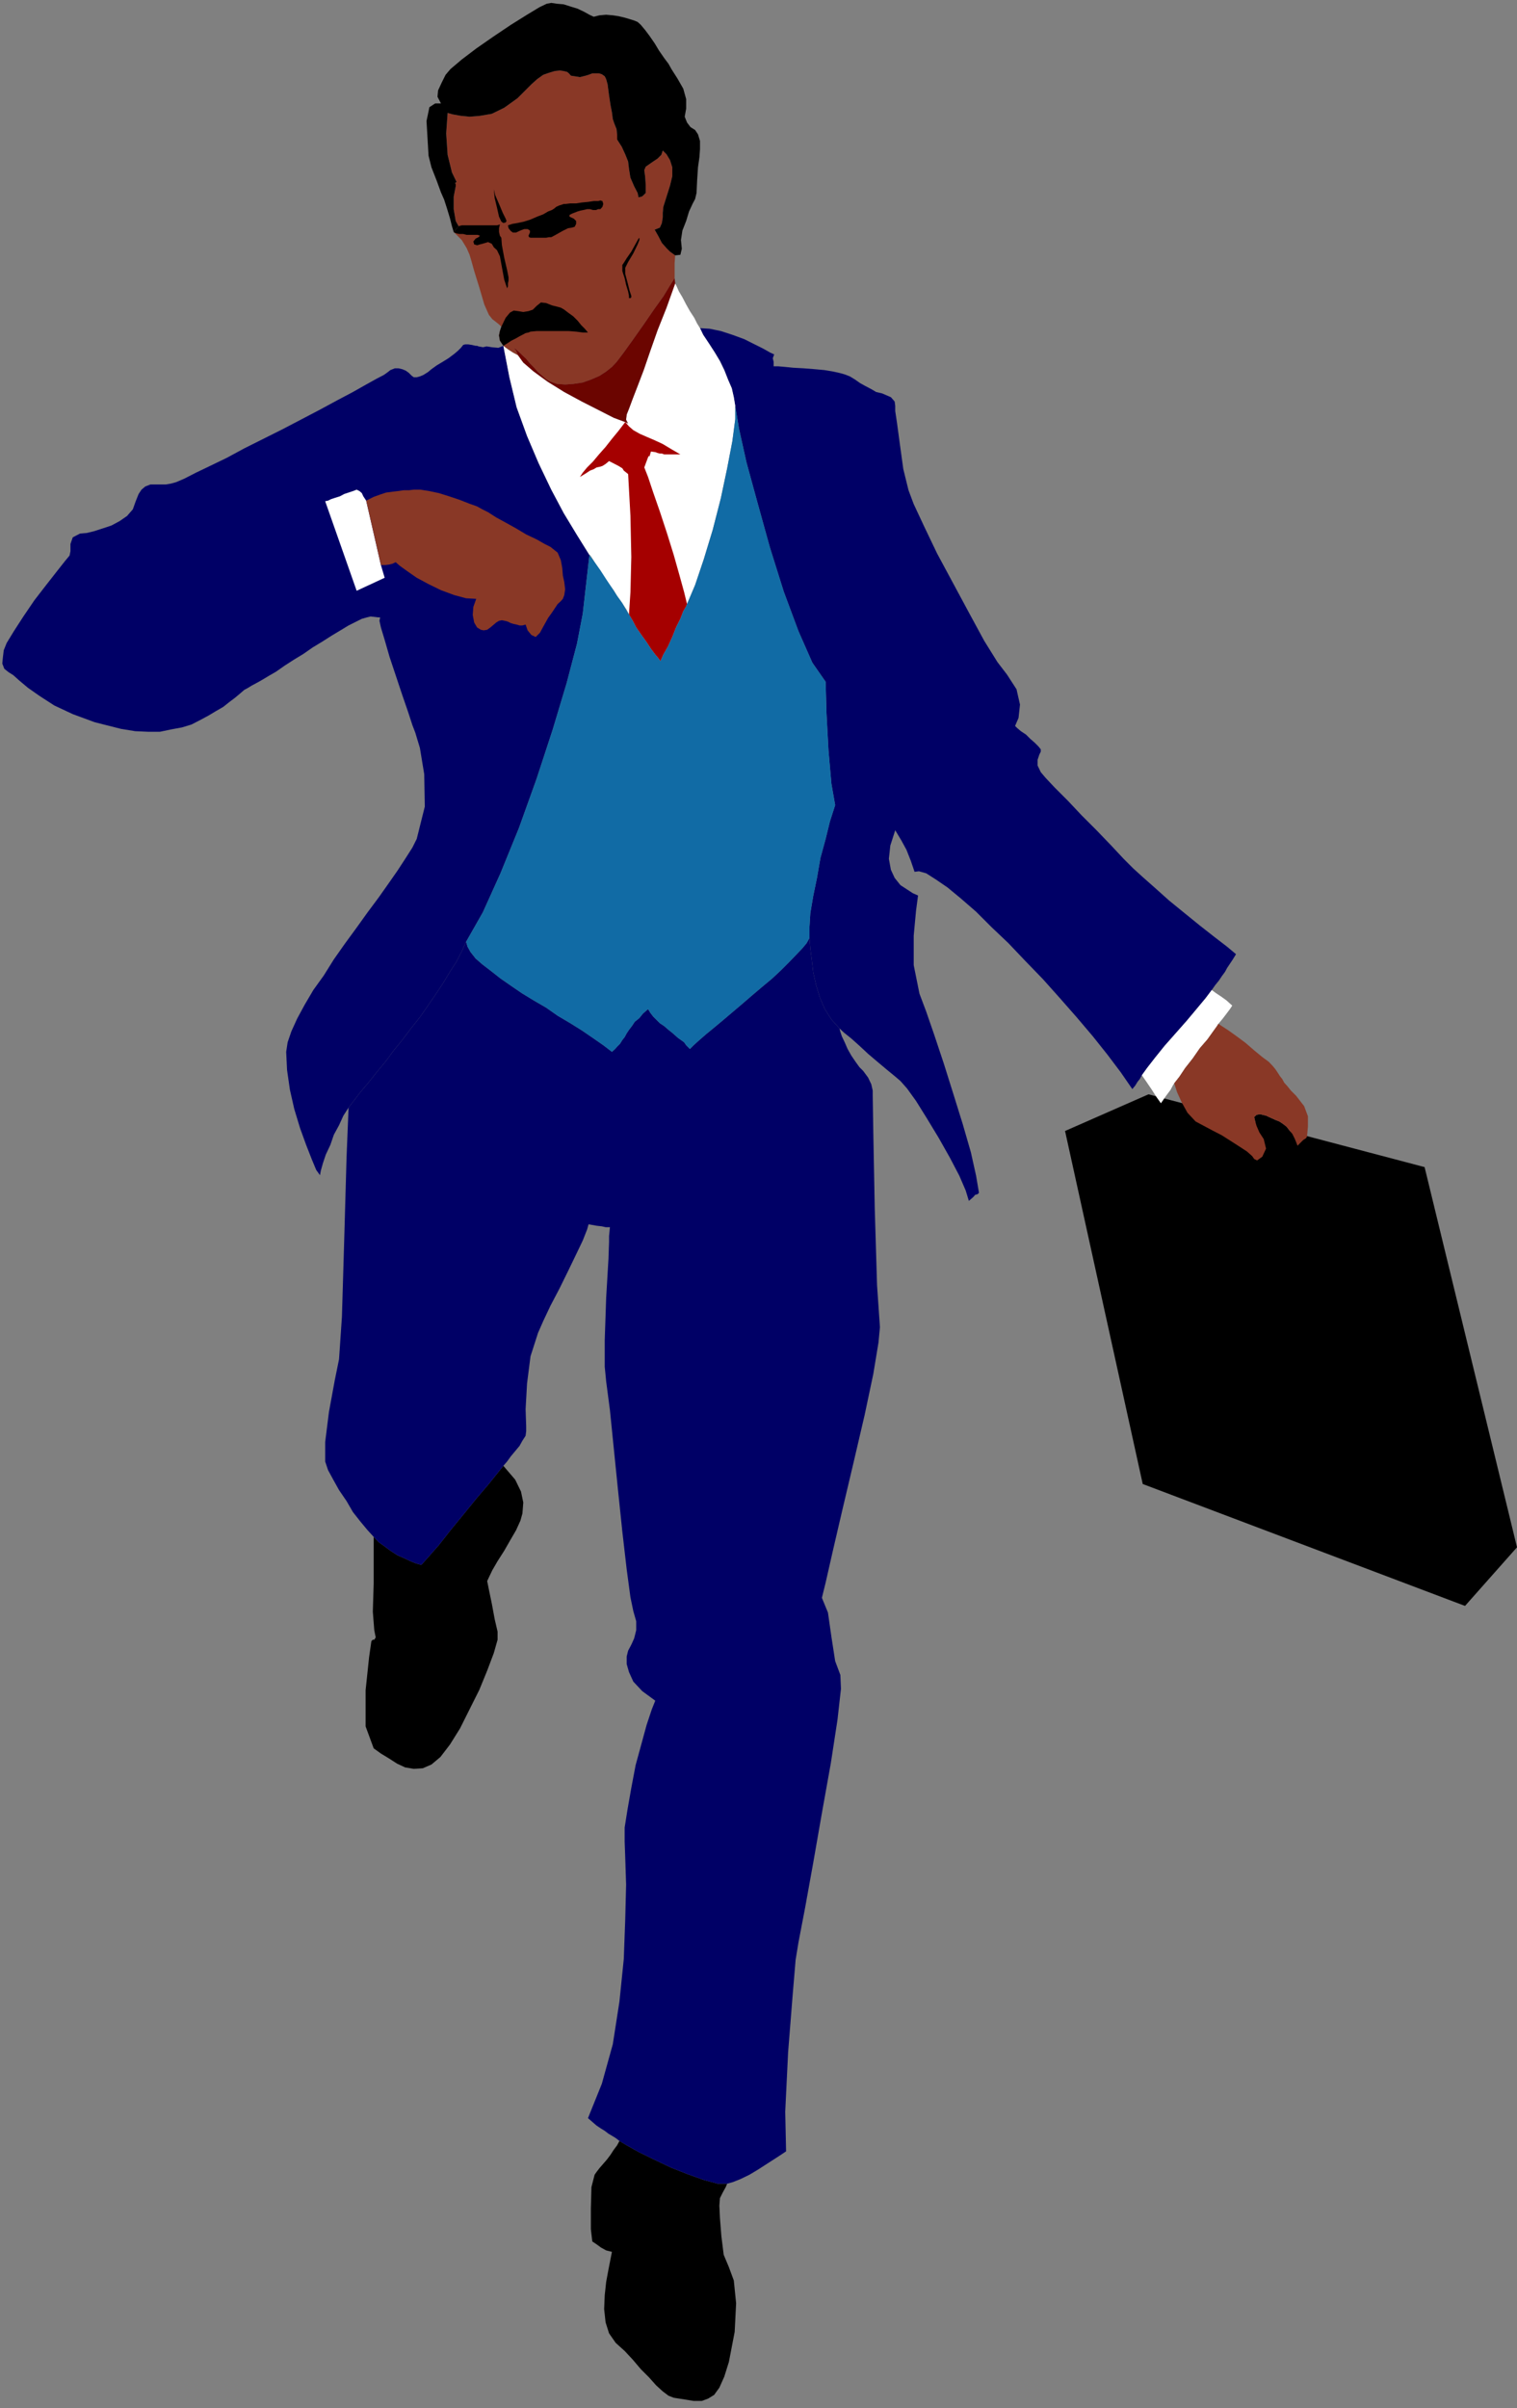 <?xml version="1.0" encoding="UTF-8" standalone="no"?>
<svg
   xmlns:ooo="http://xml.openoffice.org/svg/export"
   xmlns:dc="http://purl.org/dc/elements/1.1/"
   xmlns:cc="http://creativecommons.org/ns#"
   xmlns:rdf="http://www.w3.org/1999/02/22-rdf-syntax-ns#"
   xmlns:svg="http://www.w3.org/2000/svg"
   xmlns="http://www.w3.org/2000/svg"
   xmlns:sodipodi="http://sodipodi.sourceforge.net/DTD/sodipodi-0.dtd"
   xmlns:inkscape="http://www.inkscape.org/namespaces/inkscape"
   version="1.2"
   width="52.53mm"
   height="83.36mm"
   viewBox="0 0 5253 8336"
   preserveAspectRatio="xMidYMid"
   xml:space="preserve"
   id="svg115"
   sodipodi:docname="bizrun1.svg"
   style="fill-rule:evenodd;stroke-width:28.222;stroke-linejoin:round"
   inkscape:version="0.92.5 (2060ec1f9f, 2020-04-08)"><rect x="0" y="0" width="5253" height="8336" fill="#808080" stroke="none"/><sodipodi:namedview
   pagecolor="#ffffff"
   bordercolor="#666666"
   borderopacity="1"
   objecttolerance="10"
   gridtolerance="10"
   guidetolerance="10"
   inkscape:pageopacity="0"
   inkscape:pageshadow="2"
   inkscape:window-width="664"
   inkscape:window-height="487"
   id="namedview117"
   showgrid="false"
   inkscape:zoom="0.2102413"
   inkscape:cx="99.28819"
   inkscape:cy="157.53071"
   inkscape:window-x="0"
   inkscape:window-y="0"
   inkscape:window-maximized="0"
   inkscape:current-layer="svg115" />
 <defs
   class="ClipPathGroup"
   id="defs8">
  <clipPath
   id="presentation_clip_path"
   clipPathUnits="userSpaceOnUse">
   <rect
   x="0"
   y="0"
   width="21000"
   height="29700"
   id="rect2" />
  </clipPath>
  <clipPath
   id="presentation_clip_path_shrink"
   clipPathUnits="userSpaceOnUse">
   <rect
   x="21"
   y="29"
   width="20958"
   height="29641"
   id="rect5" />
  </clipPath>
 </defs>
 <defs
   class="TextShapeIndex"
   id="defs12">
  <g
   ooo:slide="id1"
   ooo:id-list="id3"
   id="g10" />
 </defs>
 <defs
   class="EmbeddedBulletChars"
   id="defs44">
  <g
   id="bullet-char-template-57356"
   transform="matrix(4.8828125e-4,0,0,-4.8828125e-4,0,0)">
   <path
   d="M 580,1141 1163,571 580,0 -4,571 Z"
   id="path14"
   inkscape:connector-curvature="0" />
  </g>
  <g
   id="bullet-char-template-57354"
   transform="matrix(4.8828125e-4,0,0,-4.8828125e-4,0,0)">
   <path
   d="M 8,1128 H 1137 V 0 H 8 Z"
   id="path17"
   inkscape:connector-curvature="0" />
  </g>
  <g
   id="bullet-char-template-10146"
   transform="matrix(4.8828125e-4,0,0,-4.8828125e-4,0,0)">
   <path
   d="M 174,0 602,739 174,1481 1456,739 Z M 1358,739 309,1346 659,739 Z"
   id="path20"
   inkscape:connector-curvature="0" />
  </g>
  <g
   id="bullet-char-template-10132"
   transform="matrix(4.8828125e-4,0,0,-4.8828125e-4,0,0)">
   <path
   d="M 2015,739 1276,0 H 717 l 543,543 H 174 v 393 h 1086 l -543,545 h 557 z"
   id="path23"
   inkscape:connector-curvature="0" />
  </g>
  <g
   id="bullet-char-template-10007"
   transform="matrix(4.8828125e-4,0,0,-4.8828125e-4,0,0)">
   <path
   d="m 0,-2 c -7,16 -16,29 -25,39 l 381,530 c -94,256 -141,385 -141,387 0,25 13,38 40,38 9,0 21,-2 34,-5 21,4 42,12 65,25 l 27,-13 111,-251 280,301 64,-25 24,25 c 21,-10 41,-24 62,-43 C 886,937 835,863 770,784 769,783 710,716 594,584 L 774,223 c 0,-27 -21,-55 -63,-84 l 16,-20 C 717,90 699,76 672,76 641,76 570,178 457,381 L 164,-76 c -22,-34 -53,-51 -92,-51 -42,0 -63,17 -64,51 -7,9 -10,24 -10,44 0,9 1,19 2,30 z"
   id="path26"
   inkscape:connector-curvature="0" />
  </g>
  <g
   id="bullet-char-template-10004"
   transform="matrix(4.8828125e-4,0,0,-4.8828125e-4,0,0)">
   <path
   d="M 285,-33 C 182,-33 111,30 74,156 52,228 41,333 41,471 c 0,78 14,145 41,201 34,71 87,106 158,106 53,0 88,-31 106,-94 l 23,-176 c 8,-64 28,-97 59,-98 l 735,706 c 11,11 33,17 66,17 42,0 63,-15 63,-46 V 965 c 0,-36 -10,-64 -30,-84 L 442,47 C 390,-6 338,-33 285,-33 Z"
   id="path29"
   inkscape:connector-curvature="0" />
  </g>
  <g
   id="bullet-char-template-9679"
   transform="matrix(4.8828125e-4,0,0,-4.8828125e-4,0,0)">
   <path
   d="M 813,0 C 632,0 489,54 383,161 276,268 223,411 223,592 c 0,181 53,324 160,431 106,107 249,161 430,161 179,0 323,-54 432,-161 108,-107 162,-251 162,-431 0,-180 -54,-324 -162,-431 C 1136,54 992,0 813,0 Z"
   id="path32"
   inkscape:connector-curvature="0" />
  </g>
  <g
   id="bullet-char-template-8226"
   transform="matrix(4.8828125e-4,0,0,-4.8828125e-4,0,0)">
   <path
   d="m 346,457 c -73,0 -137,26 -191,78 -54,51 -81,114 -81,188 0,73 27,136 81,188 54,52 118,78 191,78 73,0 134,-26 185,-79 51,-51 77,-114 77,-187 0,-75 -25,-137 -76,-188 -50,-52 -112,-78 -186,-78 z"
   id="path35"
   inkscape:connector-curvature="0" />
  </g>
  <g
   id="bullet-char-template-8211"
   transform="matrix(4.8828125e-4,0,0,-4.8828125e-4,0,0)">
   <path
   d="M -4,459 H 1135 V 606 H -4 Z"
   id="path38"
   inkscape:connector-curvature="0" />
  </g>
  <g
   id="bullet-char-template-61548"
   transform="matrix(4.8828125e-4,0,0,-4.8828125e-4,0,0)">
   <path
   d="m 173,740 c 0,163 58,303 173,419 116,115 255,173 419,173 163,0 302,-58 418,-173 116,-116 174,-256 174,-419 0,-163 -58,-303 -174,-418 C 1067,206 928,148 765,148 601,148 462,206 346,322 231,437 173,577 173,740 Z"
   id="path41"
   inkscape:connector-curvature="0" />
  </g>
 </defs>
 <g
   id="g49"
   transform="translate(-7873,-10682)">
  <g
   id="id2"
   class="Master_Slide">
   <g
   id="bg-id2"
   class="Background" />
   <g
   id="bo-id2"
   class="BackgroundObjects" />
  </g>
 </g>
 <g
   class="SlideGroup"
   id="g113"
   transform="translate(-7873,-10682)">
  <g
   id="g111">
   <g
   id="container-id1">
    <g
   id="id1"
   class="Slide"
   clip-path="url(#presentation_clip_path)">
     <g
   class="Page"
   id="g107">
      <g
   class="Graphic"
   id="g105">
       <g
   id="id3">
        <rect
   class="BoundingBox"
   x="7873"
   y="10682"
   width="5253"
   height="8336"
   id="rect51"
   style="fill:none;stroke:none" />
        <defs
   id="defs56">
         <clipPath
   id="clip_path_1"
   clipPathUnits="userSpaceOnUse">
          <path
   d="m 7873,10682 h 5252 v 8335 H 7873 Z"
   id="path53"
   inkscape:connector-curvature="0" />
         </clipPath>
        </defs>
        <g
   clip-path="url(#clip_path_1)"
   id="g102">
         <path
   d="m 11850,14470 -289,127 269,1222 1116,422 180,-203 -320,-1316 z"
   id="path58"
   inkscape:connector-curvature="0"
   style="fill:#000000;stroke:none" />
         <path
   d="m 12366,14648 -5,-13 -5,-12 -8,-16 -10,-12 -10,-13 -13,-10 -12,-8 -13,-5 -33,-15 -20,-5 -13,2 -8,8 3,13 5,17 10,23 15,23 8,13 10,18 10,17 8,13 z"
   id="path60"
   inkscape:connector-curvature="0"
   style="fill:#000000;stroke:none" />
         <path
   d="m 10018,18093 -8,15 -12,16 -11,17 -12,16 -13,15 -13,15 -10,13 -7,10 -11,43 -2,74 v 71 l 5,43 15,10 15,11 18,10 20,5 -5,25 -7,36 -8,43 -5,46 -2,48 5,46 12,38 23,33 31,28 28,30 28,33 28,28 25,28 23,21 20,15 18,7 38,6 31,5 h 28 l 22,-8 21,-13 18,-25 17,-38 16,-51 20,-104 5,-99 -8,-79 -17,-46 -18,-43 -8,-64 -5,-63 -2,-43 2,-26 10,-20 10,-18 5,-12 h -33 l -48,-13 -56,-20 -58,-23 -59,-28 -53,-26 -41,-23 z"
   id="path62"
   inkscape:connector-curvature="0"
   style="fill:#000000;stroke:none" />
         <path
   d="m 9167,16002 17,18 21,15 20,15 25,16 23,10 21,10 20,8 18,5 25,-28 36,-41 40,-51 46,-56 43,-53 41,-48 33,-41 20,-25 41,48 20,41 8,38 -3,38 -7,25 -15,33 -21,36 -20,35 -23,36 -18,31 -12,25 -6,13 6,30 10,48 10,54 10,43 v 28 l -13,46 -23,61 -27,66 -34,68 -33,66 -35,56 -33,43 -31,26 -30,13 -31,2 -30,-5 -28,-13 -28,-18 -28,-17 -25,-18 -28,-76 v -125 l 12,-114 8,-56 5,-5 h 5 l 5,-8 -5,-25 -5,-64 3,-99 v -99 z"
   id="path64"
   inkscape:connector-curvature="0"
   style="fill:#000000;stroke:none" />
         <path
   d="m 9616,11879 21,109 25,104 36,99 40,94 44,92 43,81 46,76 43,69 -23,203 -20,104 -36,137 -48,160 -56,171 -61,170 -64,157 -61,135 -58,102 -15,33 -18,35 -23,36 -23,38 -25,38 -28,41 -28,40 -31,39 -30,40 -31,38 -28,38 -30,36 -26,33 -28,33 -23,30 -20,26 -18,28 -15,33 -18,33 -12,35 -16,34 -10,30 -7,25 -3,16 -13,-18 -15,-36 -20,-51 -21,-58 -20,-66 -15,-66 -10,-69 -3,-63 5,-33 13,-38 20,-44 26,-48 30,-51 36,-50 35,-56 38,-54 41,-56 38,-53 38,-51 36,-51 30,-43 28,-43 23,-36 15,-30 28,-112 -2,-112 -15,-91 -16,-53 -10,-26 -15,-46 -20,-58 -23,-69 -21,-63 -17,-59 -13,-43 -5,-23 2,-10 v -2 h -7 l -26,-3 -12,3 -18,5 -20,10 -26,13 -28,17 -30,18 -33,21 -33,20 -33,23 -33,20 -31,20 -30,21 -26,15 -25,15 -18,10 -15,8 -13,8 -13,7 -15,13 -18,15 -20,15 -20,16 -26,15 -25,15 -28,15 -31,16 -33,10 -38,7 -38,8 h -41 l -45,-2 -49,-8 -91,-23 -76,-28 -64,-30 -51,-33 -40,-28 -31,-26 -20,-18 -16,-10 -15,-12 -7,-18 2,-21 3,-25 10,-25 25,-41 33,-51 38,-56 41,-53 36,-46 30,-38 15,-18 3,-15 v -25 l 8,-23 25,-13 23,-2 25,-6 31,-10 30,-10 28,-15 26,-18 20,-23 10,-28 10,-25 10,-15 13,-11 18,-7 h 15 18 20 l 18,-3 18,-5 28,-12 41,-21 48,-23 58,-28 61,-33 66,-33 66,-33 67,-35 63,-33 61,-33 53,-28 46,-26 36,-20 25,-13 10,-7 13,-10 15,-6 h 13 l 13,3 12,5 11,8 10,10 7,5 h 10 l 11,-3 12,-5 8,-5 8,-5 12,-10 18,-13 20,-12 21,-13 20,-15 13,-11 10,-10 8,-10 7,-2 h 10 l 13,2 13,3 h 5 l 5,2 15,3 13,-3 18,3 23,2 z"
   id="path66"
   inkscape:connector-curvature="0"
   style="fill:#000066;stroke:none" />
         <path
   d="m 12069,14109 12,-17 13,-16 10,-15 11,-15 7,-13 10,-15 10,-15 11,-18 -31,-26 -43,-33 -51,-40 -53,-43 -54,-44 -48,-43 -43,-38 -33,-30 -33,-33 -43,-46 -49,-51 -53,-53 -48,-51 -46,-46 -31,-33 -17,-20 -11,-23 v -20 l 6,-18 5,-10 v -8 l -8,-10 -13,-13 -15,-13 -15,-15 -18,-12 -13,-11 -7,-7 12,-28 5,-46 -12,-53 -33,-51 -33,-43 -46,-74 -51,-94 -56,-104 -56,-104 -45,-94 -36,-77 -18,-48 -18,-73 -12,-87 -10,-74 -6,-40 v -18 l -2,-15 -13,-15 -30,-13 -21,-5 -17,-10 -21,-11 -18,-10 -17,-12 -18,-11 -18,-7 -18,-5 -23,-5 -30,-5 -33,-3 -38,-3 -36,-2 -30,-3 -23,-2 h -15 v -15 l -3,-13 3,-8 2,-5 -15,-7 -23,-13 -30,-15 -36,-18 -41,-15 -40,-13 -39,-8 -33,-2 11,23 20,30 20,31 18,30 15,31 13,33 13,30 7,31 5,30 13,79 26,117 38,139 43,155 48,153 51,137 48,109 46,66 3,110 7,129 10,114 13,74 -18,56 -15,61 -18,66 -12,69 -13,63 -10,59 -3,48 v 38 l 3,36 5,40 5,43 10,44 13,43 17,40 23,36 28,31 16,15 25,20 28,25 30,28 33,28 31,26 28,23 20,17 23,26 31,43 38,61 40,66 39,69 33,63 22,51 11,36 15,-13 7,-8 8,-2 5,-5 -10,-59 -18,-81 -28,-97 -33,-106 -33,-105 -33,-99 -28,-81 -23,-61 -20,-99 v -102 l 8,-86 7,-53 -18,-8 -20,-13 -23,-15 -20,-25 -13,-28 -7,-38 5,-46 17,-53 21,35 18,33 15,38 13,38 15,-2 25,7 33,21 41,28 46,38 53,46 53,53 59,56 58,61 61,63 59,66 58,66 56,66 51,64 46,61 40,58 10,-12 8,-13 8,-10 7,-13 18,-25 28,-36 33,-41 38,-43 38,-43 36,-43 30,-36 z"
   id="path68"
   inkscape:connector-curvature="0"
   style="fill:#000066;stroke:none" />
         <path
   d="m 10780,14242 -28,-31 -23,-36 -17,-40 -13,-43 -10,-44 -5,-43 -5,-40 -3,-36 -10,18 -15,18 -21,22 -25,26 -28,28 -30,28 -36,30 -33,28 -36,31 -33,28 -33,28 -30,25 -28,23 -23,20 -20,18 -13,13 -13,-13 -7,-10 -11,-8 -10,-7 -18,-16 -15,-12 -15,-13 -15,-10 -13,-13 -10,-10 -10,-13 -8,-13 -18,16 -12,15 -16,13 -10,15 -10,13 -8,12 -7,13 -8,10 -8,13 -10,10 -7,8 -11,10 -30,-23 -36,-25 -38,-26 -40,-25 -44,-26 -40,-28 -43,-25 -41,-25 -38,-26 -36,-25 -33,-26 -30,-23 -23,-20 -18,-23 -10,-18 -5,-17 -15,33 -18,35 -23,36 -23,38 -25,38 -28,41 -28,40 -31,39 -30,40 -31,38 -28,38 -30,36 -26,33 -28,33 -23,30 -20,26 -7,173 -8,282 -8,269 -10,147 -15,74 -20,109 -13,104 v 67 l 10,30 18,33 20,36 26,38 22,38 26,33 25,30 21,23 17,18 21,15 20,15 25,16 23,10 21,10 20,8 18,5 25,-28 36,-41 40,-51 46,-56 43,-53 41,-48 33,-41 20,-25 13,-15 13,-18 15,-18 15,-18 10,-18 11,-17 2,-16 v -17 l -2,-59 5,-89 12,-94 26,-81 18,-41 25,-53 31,-59 30,-61 28,-58 23,-48 15,-38 5,-18 28,5 18,2 13,3 h 15 l -3,31 v 12 8 0 l -2,58 -8,135 -5,147 v 92 l 5,51 13,99 13,129 15,148 15,144 15,130 13,97 10,48 10,35 v 31 l -7,28 -8,18 -5,10 -8,15 -5,20 v 26 l 8,28 15,33 31,33 45,33 -12,30 -18,54 -18,66 -20,73 -15,79 -13,74 -10,63 v 49 l 2,55 3,94 -3,120 -5,137 -15,147 -23,148 -38,137 -48,119 15,13 15,13 15,10 13,8 13,10 12,7 13,8 13,10 25,15 41,23 53,26 59,28 58,23 56,20 48,13 h 33 l 21,-6 25,-10 31,-15 30,-18 31,-20 28,-18 23,-15 15,-10 -3,-137 10,-206 16,-201 10,-119 10,-61 23,-120 28,-155 30,-172 31,-173 23,-150 12,-107 -2,-48 -18,-48 -13,-84 -12,-84 -21,-51 13,-53 25,-110 33,-142 39,-165 38,-163 30,-142 18,-109 5,-53 -10,-145 -8,-267 -5,-262 -2,-127 v -18 l -5,-22 -11,-23 -17,-23 -13,-13 -13,-18 -15,-22 -13,-23 -10,-23 -10,-21 -5,-15 z"
   id="path70"
   inkscape:connector-curvature="0"
   style="fill:#000066;stroke:none" />
         <path
   d="m 12092,14226 15,-18 13,-17 12,-16 8,-12 -20,-18 -18,-13 -18,-12 -15,-11 -21,28 -30,36 -36,43 -38,43 -38,43 -33,41 -28,36 -18,25 v 0 l 16,23 17,25 18,28 15,21 18,-26 15,-20 8,-15 5,-8 18,-23 20,-30 26,-33 25,-36 26,-30 20,-28 13,-18 z"
   id="path72"
   inkscape:connector-curvature="0"
   style="fill:#ffffff;stroke:none" />
         <path
   d="m 9667,11912 18,25 36,31 48,35 58,36 61,33 59,30 51,26 40,15 10,5 -2,-3 -5,-10 2,-18 8,-20 13,-35 17,-44 21,-55 23,-67 25,-71 31,-78 30,-84 5,10 8,18 12,20 13,25 13,23 15,23 10,20 10,16 11,23 20,30 20,31 18,30 15,31 13,33 13,30 7,31 5,30 v 46 l -10,76 -18,94 -22,104 -28,109 -31,102 -30,89 -28,66 -3,8 -10,17 -10,26 -15,30 -13,33 -15,33 -16,28 -10,23 -7,-10 -11,-13 -15,-20 -15,-23 -18,-25 -18,-26 -12,-23 -13,-22 -8,-16 -10,-15 -10,-15 -13,-18 -12,-20 -16,-21 -15,-22 -15,-23 -8,-13 -10,-15 -8,-13 -10,-15 h -2 l -43,-69 -46,-76 -43,-81 -44,-92 -40,-94 -36,-99 -25,-104 -21,-109 16,12 17,11 13,7 z"
   id="path74"
   inkscape:connector-curvature="0"
   style="fill:#ffffff;stroke:none" />
         <path
   d="m 9192,12638 13,44 -97,45 -109,-310 10,-2 10,-5 15,-5 16,-5 15,-8 15,-5 15,-5 13,-5 10,5 8,7 5,11 10,15 z"
   id="path76"
   inkscape:connector-curvature="0"
   style="fill:#ffffff;stroke:none" />
         <path
   d="m 10051,12809 13,22 12,23 18,26 18,25 15,23 15,20 11,13 7,10 10,-23 16,-28 15,-33 13,-33 15,-30 10,-26 10,-17 3,-8 -10,-41 -16,-58 -20,-71 -23,-74 -25,-76 -23,-66 -18,-54 -13,-33 13,-35 3,-5 2,2 5,-17 15,2 8,3 8,2 h 7 l 8,3 h 13 17 26 l -31,-18 -30,-18 -28,-13 -28,-12 -23,-10 -23,-13 -15,-13 -13,-15 -23,30 -23,28 -22,28 -23,26 -21,25 -20,20 -15,18 -10,15 20,-12 15,-10 13,-5 10,-6 10,-2 10,-3 11,-7 12,-10 33,17 13,8 5,8 15,12 8,145 3,142 -3,122 z"
   id="path78"
   inkscape:connector-curvature="0"
   style="fill:#a50000;stroke:none" />
         <path
   d="m 10221,14275 10,7 11,8 7,10 13,13 13,-13 20,-18 23,-20 28,-23 30,-25 33,-28 33,-28 36,-31 33,-28 36,-30 30,-28 28,-28 25,-26 21,-22 15,-18 10,-18 v -38 l 3,-48 10,-59 13,-63 12,-69 18,-66 15,-61 18,-56 -13,-74 -10,-114 -7,-129 -3,-110 -46,-66 -48,-109 -51,-137 -48,-153 -43,-155 -38,-139 -26,-117 -13,-79 v 0 46 l -10,76 -18,94 -22,104 -28,109 -31,102 -30,89 -28,66 v 0 l -3,8 -10,17 -10,26 -15,30 -13,33 -15,33 -16,28 -10,23 -7,-10 -11,-13 -15,-20 -15,-23 -18,-25 -18,-26 -12,-23 -13,-22 v 0 l -10,-16 -13,-23 -18,-25 -18,-28 -20,-30 -20,-31 -20,-28 -18,-25 -23,203 -20,104 -36,137 -48,160 -56,171 -61,170 -64,157 -61,135 -58,102 5,17 10,18 18,23 23,20 30,23 33,26 36,25 38,26 41,25 43,25 40,28 44,26 40,25 38,26 36,25 30,23 11,-10 7,-8 10,-10 8,-13 8,-10 7,-13 8,-12 10,-13 10,-15 16,-13 12,-15 18,-16 8,13 10,13 10,10 13,13 15,10 15,13 15,12 z"
   id="path80"
   inkscape:connector-curvature="0"
   style="fill:#116ba5;stroke:none" />
         <path
   d="m 9672,11902 -15,-13 h -3 l 6,7 7,16 -5,-3 -13,-7 -17,-11 -16,-12 -12,-18 -3,-18 3,-15 5,-15 -8,-8 -10,-8 -13,-10 -12,-15 -16,-36 -17,-58 -18,-58 -10,-36 -6,-20 -10,-23 -17,-28 -28,-28 17,-20 -10,-18 -7,-41 v -43 l 5,-26 2,-10 v -7 l -2,-5 5,-3 -16,-33 -15,-61 -5,-74 5,-71 18,5 28,5 30,3 36,-3 41,-7 43,-21 46,-33 48,-48 20,-18 21,-15 20,-7 20,-6 18,-2 13,2 12,3 6,5 7,8 13,2 18,3 20,-5 10,-3 13,-5 h 13 10 l 10,3 10,7 5,10 5,18 5,38 5,33 5,26 3,23 5,15 8,20 2,20 v 16 l 16,25 12,26 10,25 3,25 5,31 13,30 12,23 3,15 10,-2 5,-3 5,-5 5,-5 v -28 l -2,-28 -3,-23 5,-12 23,-16 18,-12 13,-13 5,-15 13,13 12,20 8,25 v 31 l -8,33 -12,38 -11,35 -2,21 v 15 l -3,20 -7,16 -18,7 13,23 12,23 16,18 12,12 18,13 -2,28 v 23 15 13 l -16,25 -23,38 -33,46 -35,51 -36,51 -33,46 -25,33 -16,17 -20,16 -23,15 -30,13 -28,10 -33,5 -28,2 -28,-2 -23,-8 -13,-7 -15,-13 -15,-13 -13,-15 -15,-15 -13,-16 -13,-12 z"
   id="path82"
   inkscape:connector-curvature="0"
   style="fill:#893826;stroke:none" />
         <path
   d="m 11939,14432 18,-23 20,-30 26,-33 25,-36 26,-30 20,-28 13,-18 5,-8 12,8 23,15 28,20 31,23 30,26 28,23 23,17 15,16 8,10 8,12 7,11 8,10 7,13 11,12 12,15 18,18 28,36 13,35 v 36 l -3,33 -2,5 -3,3 -8,5 -10,10 -10,10 -5,-13 -5,-12 -8,-16 -10,-12 -10,-13 -13,-10 -12,-8 -13,-5 -33,-15 -20,-5 -13,2 -8,8 3,13 5,17 10,23 15,23 8,33 -13,28 -18,13 -10,-5 -7,-10 -18,-16 -26,-17 -28,-18 -33,-21 -33,-17 -30,-16 -28,-15 -28,-30 -20,-36 -16,-35 z"
   id="path84"
   inkscape:connector-curvature="0"
   style="fill:#893826;stroke:none" />
         <path
   d="m 9192,12638 h 15 l 15,-2 11,-3 10,-5 15,13 25,18 33,23 41,22 43,21 46,17 41,11 35,2 -10,28 -2,28 5,26 10,17 13,8 10,2 12,-2 11,-8 12,-10 8,-7 10,-6 10,-2 10,2 11,3 10,5 10,3 10,2 10,3 h 10 l 11,-3 7,20 13,16 15,7 15,-15 8,-15 10,-18 10,-18 13,-18 10,-15 10,-15 11,-10 7,-8 5,-13 3,-20 -3,-25 -5,-23 -2,-26 -5,-27 -11,-26 -25,-20 -20,-10 -28,-16 -36,-17 -35,-21 -36,-20 -33,-18 -28,-18 -20,-10 -18,-10 -28,-10 -33,-13 -36,-12 -35,-11 -33,-7 -31,-5 h -23 l -17,2 h -18 l -21,3 -17,2 -23,3 -21,7 -22,8 -26,13 z"
   id="path86"
   inkscape:connector-curvature="0"
   style="fill:#893826;stroke:none" />
         <path
   d="m 9616,11879 -12,-18 -3,-18 3,-15 5,-15 15,-31 15,-18 13,-7 15,2 18,3 18,-3 15,-5 13,-13 15,-12 18,2 20,8 20,5 11,3 12,7 13,10 18,13 15,15 13,16 12,12 11,13 h -18 l -23,-3 -25,-2 h -31 -30 -28 -23 l -21,2 -7,3 -10,2 -11,6 -10,5 -12,7 -16,8 -12,8 z"
   id="path88"
   inkscape:connector-curvature="0"
   style="fill:#000000;stroke:none" />
         <path
   d="m 9461,11465 -10,-18 -7,-41 v -43 l 5,-26 2,-10 v -7 l -2,-5 5,-3 -16,-33 -15,-61 -5,-74 5,-71 18,5 28,5 30,3 36,-3 41,-7 43,-21 46,-33 48,-48 20,-18 21,-15 20,-7 20,-6 18,-2 13,2 12,3 6,5 7,8 13,2 18,3 20,-5 10,-3 13,-5 h 13 10 l 10,3 10,7 5,10 5,18 5,38 5,33 5,26 3,23 5,15 8,20 2,20 v 16 l 16,25 12,26 10,25 3,25 5,31 13,30 12,23 3,15 10,-2 5,-3 5,-5 5,-5 v -28 l -2,-28 -3,-23 5,-12 23,-16 18,-12 13,-13 5,-15 13,13 12,20 8,25 v 31 l -8,33 -12,38 -11,35 -2,21 v 15 l -3,20 -7,16 -18,7 13,23 12,23 16,18 12,12 18,13 18,-2 5,-21 -3,-30 5,-33 13,-33 10,-33 13,-28 8,-15 5,-21 2,-43 3,-46 5,-35 2,-28 v -28 l -7,-23 -10,-15 -16,-10 -12,-16 -8,-20 5,-28 v -33 l -10,-36 -20,-35 -21,-33 -10,-18 -15,-20 -18,-26 -15,-25 -18,-26 -15,-20 -15,-18 -11,-10 -12,-5 -16,-5 -17,-5 -21,-5 -20,-3 -23,-2 -23,2 -20,5 -15,-7 -18,-10 -23,-11 -23,-7 -25,-8 -23,-2 -20,-3 -16,3 -25,12 -43,26 -56,35 -61,41 -59,41 -50,38 -39,33 -17,20 -13,26 -13,28 -2,22 12,23 h -20 l -20,13 -10,48 7,120 10,40 18,46 15,41 11,25 10,31 10,33 7,28 6,20 v 0 z"
   id="path90"
   inkscape:connector-curvature="0"
   style="fill:#000000;stroke:none" />
         <path
   d="m 9647,11457 -15,5 2,10 8,10 7,5 h 11 l 15,-7 13,-5 h 12 l 8,5 v 7 l -5,11 2,5 5,2 h 8 10 13 10 13 l 10,-2 h 8 l 15,-8 23,-13 20,-10 13,-2 10,-3 5,-10 v -10 l -8,-8 -15,-7 v -6 l 10,-5 18,-7 10,-3 10,-2 13,-3 h 10 l 10,3 h 11 l 7,-3 h 8 l 7,-8 3,-10 -3,-10 -7,-2 -8,2 h -15 l -20,3 -21,2 -20,3 h -20 l -16,2 h -7 l -8,3 -7,2 -11,5 -7,6 -8,5 -13,5 -17,10 -21,8 -23,10 -22,7 -23,5 z"
   id="path92"
   inkscape:connector-curvature="0"
   style="fill:#000000;stroke:none" />
         <path
   d="m 9444,11485 17,-20 11,-3 h 17 21 23 22 21 18 l 10,-3 -3,13 v 13 l 3,13 5,7 2,26 8,43 10,43 5,25 v 11 l -2,10 v 10 l -3,7 -10,-30 -8,-43 -7,-38 -10,-21 -11,-10 -7,-12 -13,-6 -20,6 -8,2 -10,3 -10,-3 -3,-10 8,-10 10,-5 5,-5 -8,-3 h -10 -12 -16 l -12,-3 h -13 l -10,-2 -8,-3 z"
   id="path94"
   inkscape:connector-curvature="0"
   style="fill:#000000;stroke:none" />
         <path
   d="m 10084,11508 -10,18 -15,27 -16,23 -10,16 -5,7 v 10 11 l 3,10 5,15 5,23 7,23 3,15 v 8 h 5 l 3,-3 v -5 l -6,-18 -7,-28 -8,-30 v -21 l 10,-20 18,-30 15,-31 6,-15 v -5 -3 0 z"
   id="path96"
   inkscape:connector-curvature="0"
   style="fill:#000000;stroke:none" />
         <path
   d="m 9583,11337 3,31 8,33 7,31 8,17 7,5 8,-2 3,-5 -3,-8 -10,-20 -13,-31 -13,-30 z"
   id="path98"
   inkscape:connector-curvature="0"
   style="fill:#000000;stroke:none" />
         <path
   d="m 10209,11645 -16,25 -23,38 -33,46 -35,51 -36,51 -33,46 -25,33 -16,17 -20,16 -23,15 -30,13 -28,10 -33,5 -28,2 -28,-2 -23,-8 -13,-7 -15,-13 -15,-13 -13,-15 -15,-15 -13,-16 -13,-12 -10,-10 -15,-13 h -3 l 6,7 7,16 18,25 36,31 48,35 58,36 61,33 59,30 51,26 40,15 10,5 -2,-3 -5,-10 2,-18 8,-20 13,-35 17,-44 21,-55 23,-67 25,-71 31,-78 30,-84 z"
   id="path100"
   inkscape:connector-curvature="0"
   style="fill:#6b0500;stroke:none" />
        </g>
       </g>
      </g>
     </g>
    </g>
   </g>
  </g>
 </g>
</svg>